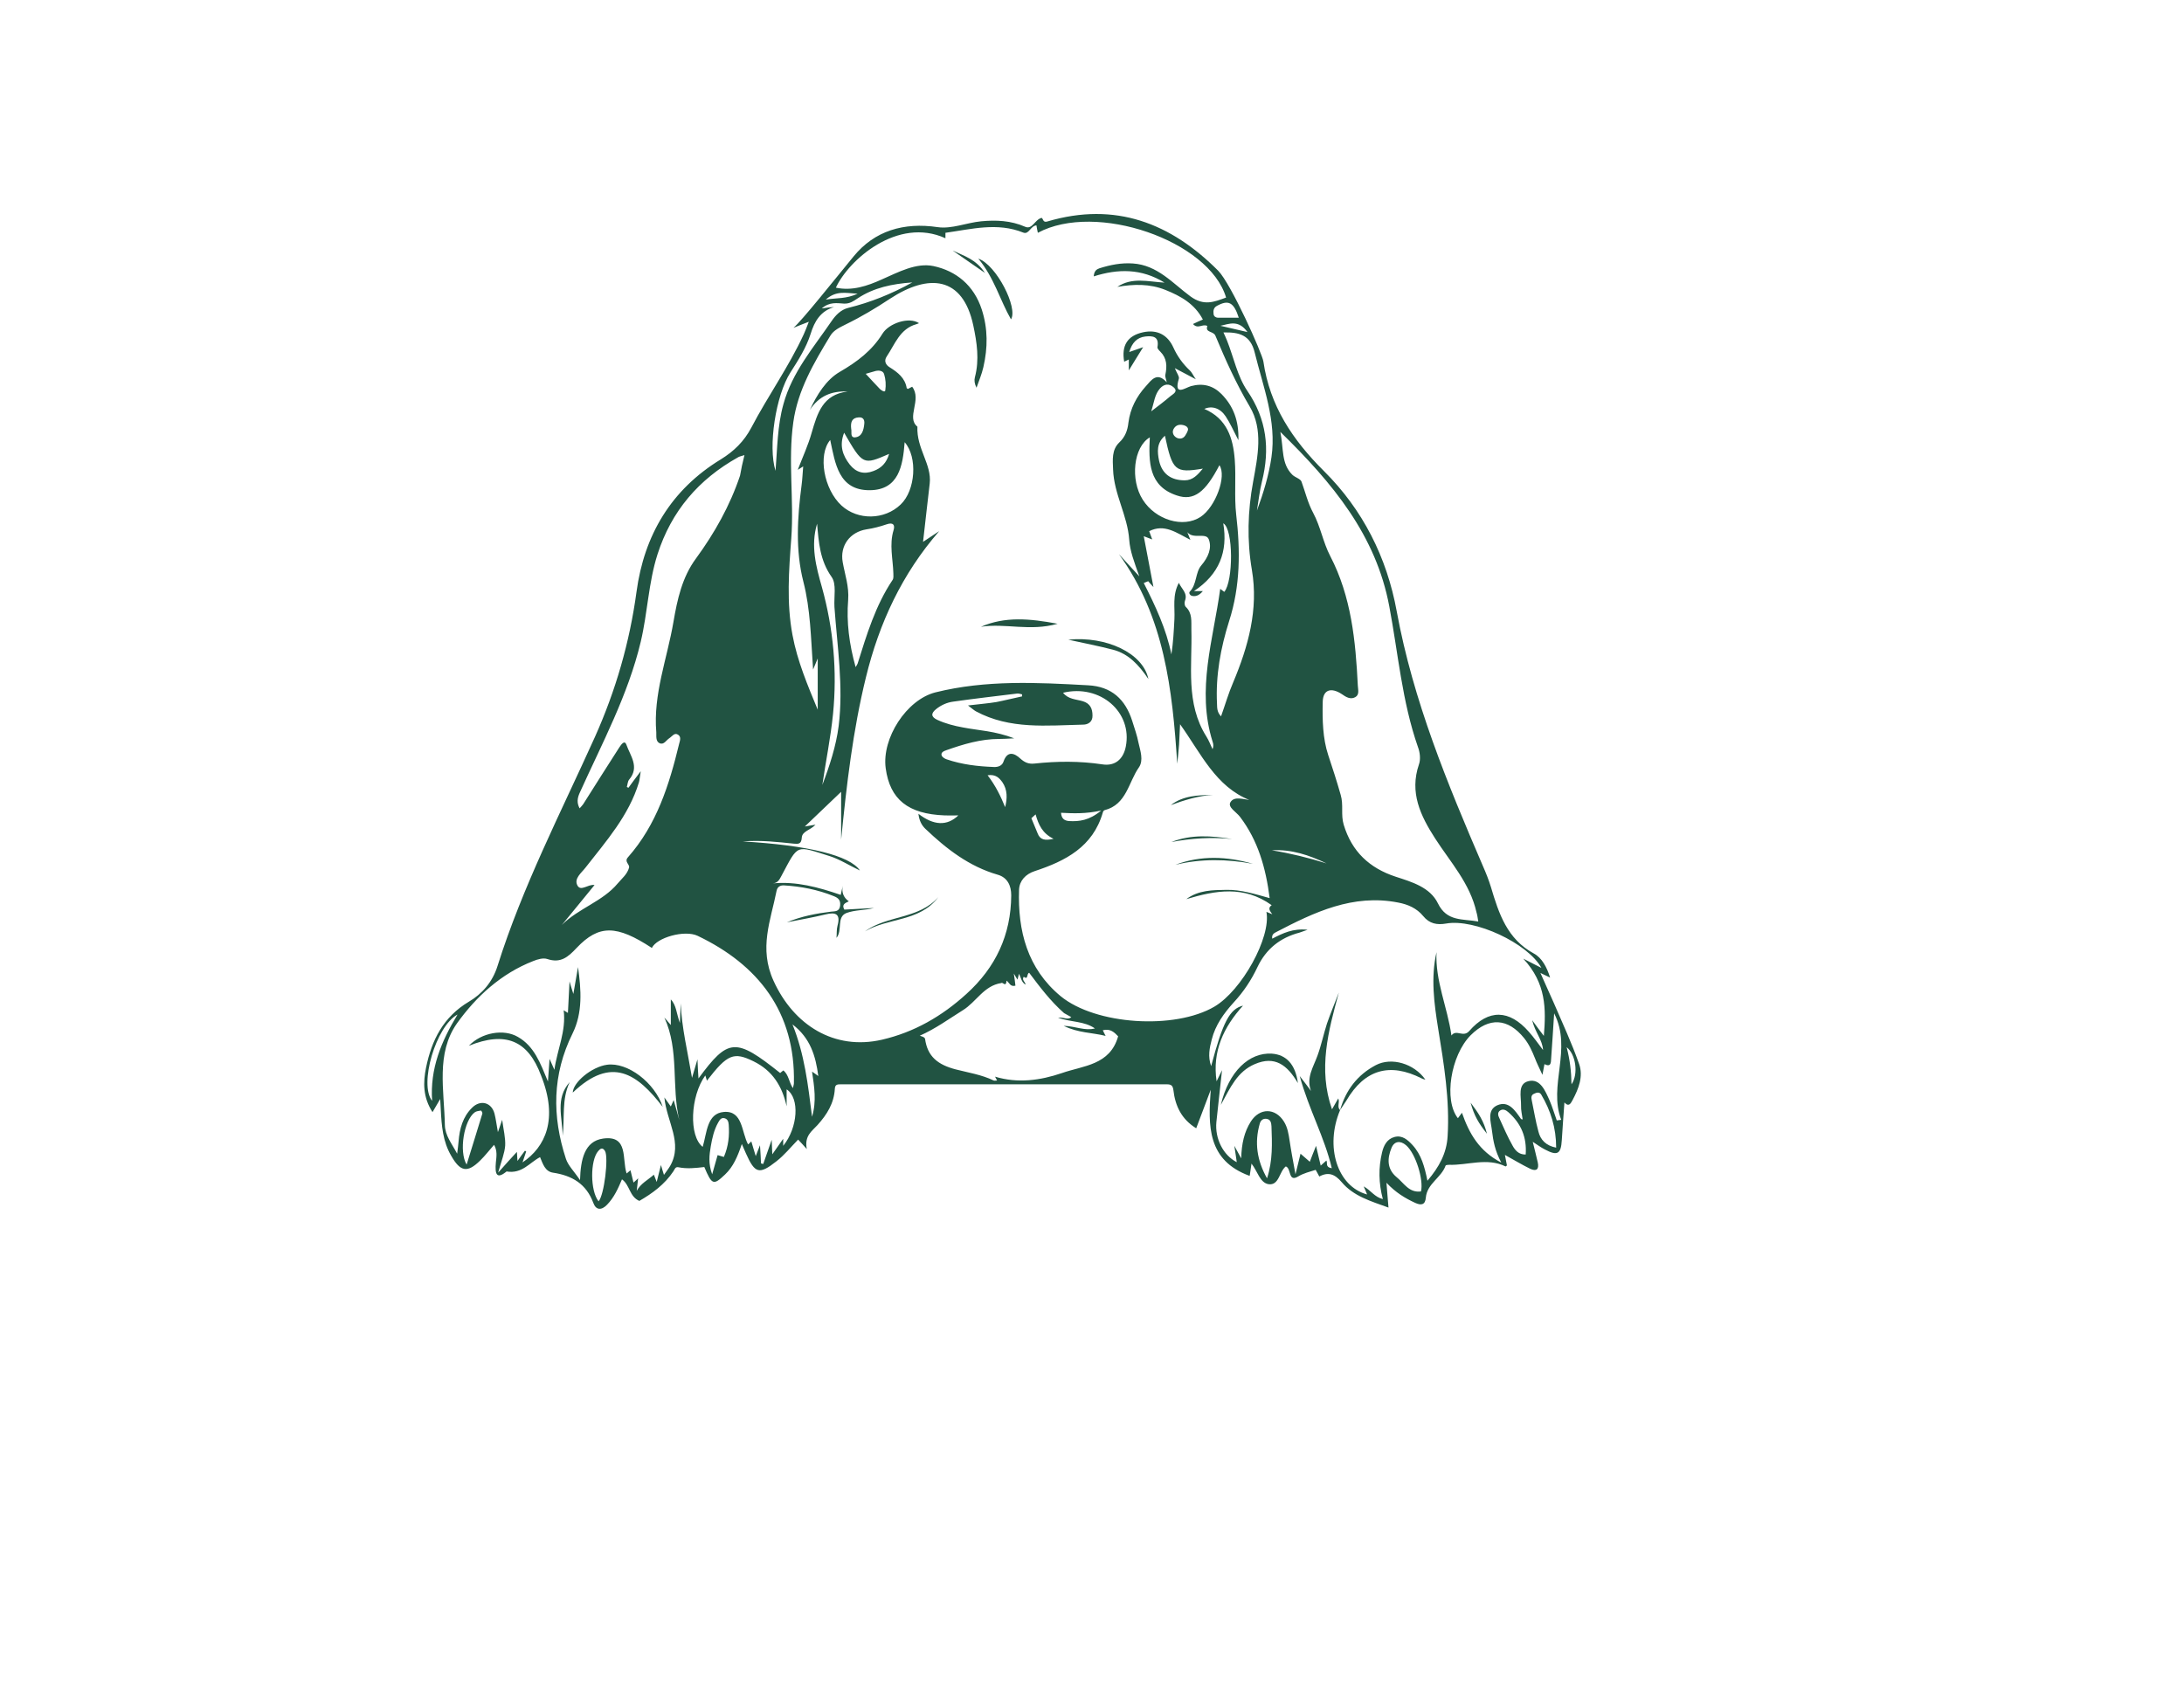 <?xml version="1.0" encoding="utf-8"?>
<!-- Generator: Adobe Illustrator 24.2.3, SVG Export Plug-In . SVG Version: 6.00 Build 0)  -->
<svg version="1.1" id="Layer_1" xmlns="http://www.w3.org/2000/svg" xmlns:xlink="http://www.w3.org/1999/xlink" x="0px" y="0px"
	 viewBox="0 0 595.3 841.9" style="enable-background:new 0 0 595.3 841.9; fill: #215342;" xml:space="preserve"
	 height="350" width="450" transform="translate(-45, -75)">
<g>
	<path d="M561.1,641c1,4.1,1.8,7.2,2.5,10.3c0.7,3.3-0.7,4.5-3.7,3.1c-4.1-2-8.1-4.4-12.6-6.9c0.4,2,0.7,3.7,1,5.2
		c-0.4,0.3-0.6,0.6-0.7,0.5c-9.2-4.5-18.7-0.5-28-0.8c-0.6,0-1.6,0.1-1.7,0.4c-2.1,6-9.2,8.9-9.8,15.9c-0.3,3.6-2.3,3.9-5.2,2.6
		c-5-2.3-9.7-5.1-14.3-10c0.4,4.6,0.6,8.1,1,12.3c-8.9-3.2-17.4-5.7-23.2-12.6c-3.4-4-6.6-5.2-11.1-2.8c-0.7-1.3-1.2-2.3-1.8-3.3
		c-3,1-5.9,1.6-8.7,3.3c-5,3-3.3-4.1-6.1-5c-3.3,2.6-3.3,9.6-8.6,8.8c-4.2-0.7-5.4-6.4-8.4-10.2c-0.4,2.6-0.6,4.5-0.9,6.1
		c-21.1-7.7-20.6-24.9-19.3-42.7c-2.3,6.2-4.7,12.4-7.2,19.1c-7.3-4.5-10.4-11.1-11.3-18.9c-0.3-2.3-1.1-2.9-3.3-2.9
		c-53.8,0-107.6,0-161.5,0c-1.6,0-2.9,0-3,2.2c-0.4,7.2-3.9,12.8-8.6,18c-2.7,3-6.6,5.3-5.3,11.9c-2.1-2.3-3-3.4-4.3-4.7
		c-3.6,3.7-6.8,7.7-10.8,10.8c-8.5,6.7-10.6,6-15-3.8c-0.6-1.3-1.1-2.6-2.1-4.8c-2.1,6.2-4.2,11.2-8.3,15.1
		c-5.8,5.5-6.5,5.2-10.3-3.7c-4.2,0.5-8.6,1-12.9,0.1c-1.5-0.3-1.8,1.1-2.4,2c-4.4,6.6-10.5,11-16.9,14.7c-5-2.2-4.6-7.8-8.6-10.7
		c-1.9,4.5-3.9,9-7.4,12.6c-2.8,2.9-5.5,2.7-6.8-0.9c-3.5-9.5-10.6-13.6-20-15c-3.9-0.6-5-4.3-6.4-7.7c-5.2,2.7-8.9,8.4-16.6,7.1
		c-5.1,4.2-5.8,1.1-5.3-4.5c0.3-2.8,0.8-5.8-0.9-8.7c-2.4,2.7-4.5,5.5-6.9,7.8c-6.3,6.2-9.8,5.6-14.3-2.3c-4.2-7.1-4.8-15-5.2-22.9
		c-0.1-1.3-0.1-2.6-0.3-5.3c-1.6,2.7-2.5,4.2-3.8,6.5c-4.8-7.4-4.7-14.8-3.2-22.1c2.8-13.6,8.5-25.1,21.3-32.7
		c6.4-3.8,11.6-9.6,14.1-17.6c12.4-39.4,31.4-76.1,48.3-113.6c10.3-23,17.2-46.9,20.6-71.9c3.8-28.2,17.2-50.7,41.8-65.7
		c6.5-4,11.5-8.9,15.1-15.7c8.2-15.7,18.6-30.2,26-46.3c0.8-1.7,1.4-3.4,2.5-6.2c-3,1.2-5,1.9-7.6,3c3.9-3.2,20.7-24.3,29.8-35.4
		c10.4-12.7,24.8-17,41.7-14.5c6.9,1,14.3-2.2,21.5-2.9c7.4-0.7,14.7-0.4,21.8,2.7c3.6,1.6,4.8-3.6,8.2-4.4c0.8,0.4,0.6,2.5,2.8,1.8
		c33.8-10,61.3,0.9,84.7,24.4c6.4,6.5,21.9,41.2,22.4,45c3.2,22,14.4,38.8,30.1,54.4c19.1,19,31.1,42.6,36,69.5
		c8.1,44.2,25.1,85.3,42.7,126.2c1.5,3.4,2.9,6.9,4,10.5c3.9,13.1,8,25.7,21.3,32.9c3.9,2.1,6.4,6.7,8,11.9
		c-1.7-0.8-2.9-1.4-4.8-2.3c2.4,5.5,4.6,10.2,6.7,15c4.3,10,8.9,19.9,12.5,30.2c2.1,6-0.2,12.1-3.2,17.7c-0.9,1.6-1.8,3.8-4.1,1.3
		c-0.5,6.5-0.9,12.6-1.3,18.7c-0.4,6.9-2.2,7.9-8.4,4.6C565,643.7,563.4,642.5,561.1,641z M465.6,625.3L465.6,625.3
		c-7.6,18.1-1.4,37.8,13.4,41.8c-0.5-1.3-1-2.4-1.7-4c3.6,2,5.4,5.3,9.5,6.3c-2.1-7.9-2.2-15.6-0.4-23.1c0.8-3.4,2.4-6.7,6.2-7.7
		c3.8-1,6.5,1.4,8.9,4c4.4,4.8,6,10.8,7.4,17.7c5.8-6.8,9.5-13.6,10-22c1.1-18.1-1.8-35.7-4.7-53.5c-2-12.5-3.7-25.1-0.8-37.8
		c-0.7,14.2,5.4,27.2,7.4,41.3c2.4-3.3,5.8,1.2,8.8-2.2c9.6-11,19.9-10.7,29.6,0.4c2.4,2.7,4.5,5.7,7,9c-0.3-5.1-3.9-8.6-5.4-14.8
		c2.6,3.6,4.1,5.6,5.8,7.8c1.1-13.4,1.2-26-10.2-38.3c4.4,2.3,6.5,3.3,9,4.6c-6.8-12.3-33.1-24.5-47.2-22c-4.6,0.8-8.3,0.1-11.4-3.7
		c-3.2-3.9-7.6-5.8-12.4-6.7c-22.4-4.4-41.6,4.8-60.6,14.7c-1,0.5-2.2,1.3-1.8,3.2c5.2-2.7,10.3-5.2,17.5-4.4
		c-2.1,0.7-3.1,1.1-4,1.4c-9.5,2.5-16.5,8-20.8,17c-3,6.4-6.9,12.3-11.8,17.6c-4.9,5.4-9.1,11.2-10.9,18.4c-1.1,4.2-2,8.4-0.3,13.2
		c5.8-21.9,9.2-28.4,15.8-30c-9.6,10.6-15.3,22.6-13.1,37.5c0.5-1.1,1.1-2.2,2.7-5.5c-1.1,10.2-2,17.9-2.8,25.7
		c-0.8,8.2,3.4,16.5,10.1,19.9c-0.3-2.4-0.7-4.6-1.2-8.1c1.4,2.6,2.1,3.9,3.4,6.2c0.2-7.3,1.5-13.1,4.8-18.3
		c4.4-6.8,12.1-6.8,16.4,0.1c1.8,2.9,2.3,6.2,2.8,9.5c0.7,4.8,1.6,9.5,2.9,16.6c1.2-4.9,1.8-7.4,2.5-10.2c1.7,1.5,3.1,2.7,4.6,4
		c0.8-2.2,1.7-4.4,3.1-7.9c0.9,4.1,1.6,6.7,2.3,9.8c1.2-1.1,2-1.8,2.8-2.5c0.8,1.2-0.8,3.2,2.7,3.8c-3.6-15.4-11.3-28.9-15.9-45.7
		c2.8,3.6,4.2,5.5,5.6,7.4c-2.5-6.6,1.2-11.9,3.2-17.5c1.9-5.2,3-10.6,4.7-15.9c1.8-5.2,3.9-10.2,5.9-15.4
		c-5.2,19-10.4,37.9-3.4,57.9c1.1-1.9,2-3.5,3.1-5.4C465.6,621.5,463.9,623.6,465.6,625.3z M276.4,479.2c-2.8,0-4.8,0.1-6.8,0
		c-18.1-0.7-27.1-7.9-29.2-23.4c-2-14.8,10.3-34,24.7-37.6c24.9-6.2,50.3-4.9,75.6-3.5c11.7,0.6,18.5,7,21.9,17.7
		c1.1,3.6,2.4,7.1,3.1,10.8c0.9,4,2.6,8.7,0.2,12.2c-5.2,7.4-6.1,18.4-17,21.2c-0.4,0.1-0.8,0.7-0.9,1.2c-4.9,17-18.5,24-33.7,29
		c-4.6,1.5-7.6,4.8-7.8,9.2c-0.7,20.4,4.1,39.1,20.6,52.8c17.4,14.3,56.6,16.7,76.2,5.2c13.6-8,28.2-34.4,25.8-47
		c0.8,0.3,1.5,0.6,2.9,1.2c-1.3-1.8-2.3-3.1-0.3-4.5c-13.8-9.9-27.9-7.3-42.3-3c6-4.5,13.1-4.5,20-4.6c7.1-0.1,13.8,2,21.3,4.1
		c-1.9-15-5.8-28.6-14.7-40.3c-1.8-2.4-6.3-4.8-4.7-7.3c1.9-3.1,6.5-1.3,9.9-1c0.1,0,0.3-0.1-0.2,0.1c-17.1-6.7-24.3-23.2-34.7-37.7
		c-0.2,3.8-0.3,6.9-0.5,10.1c-0.2,3.2-0.6,6.3-0.9,9.5c-2.4-36.7-6.3-72.8-28.9-103.9c2.8,3.1,5.6,6.1,10.1,11
		c-2.6-7.3-4.6-12.5-5-18.1c-0.8-12-7.6-22.7-8-34.9c-0.2-4.8-0.7-9.7,3-13.3c3-2.8,4.2-6.1,4.6-9.9c0.9-7,4-12.9,8.6-18
		c2.7-3,5.5-7.4,10.4-2c-0.3-1.6-0.9-2.7-0.7-3.7c0.9-4.3,0.8-8.2-2.5-11.5c-0.6-0.6-1.6-1.6-1.4-2.3c0.9-5.2-2.3-5.6-6-5.2
		c-4.2,0.5-6.6,3.1-8,7.7c2.4-0.8,4-1.4,6.9-2.4c-2.6,4.2-4.5,7.2-7.1,11.5c0-2.8,0-4,0-5.4c-0.9,0.4-1.7,0.8-2.3,1.1
		c-1.4-7.9,1.5-12.9,9.4-14.6c7.1-1.5,12.2,1.4,15,7.6c2,4.4,4.7,8.1,8.1,11.3c1,0.9,1.5,2.2,3,4.4c-3.9-2.1-6.7-3.5-10.4-5.5
		c1,2.5,2.3,4.1,2,5.2c-2.7,9,3.2,4.5,6,3.7c5.9-1.6,10.9-0.3,15.1,3.9c5.8,5.9,8.7,13.1,8.4,22.9c-2.5-4.8-4.1-8.5-6.3-11.8
		c-2.7-4.1-6.8-5.4-10.6-3.7c11.3,4.8,14.3,14.6,15.1,25.2c0.7,9-0.3,18.2,0.7,27.1c2.1,17.9,2.1,35.5-3.5,52.9
		c-4.2,13.3-6.7,26.9-6,40.9c0.1,2-0.1,4.1,2,6.3c2.1-5.9,3.7-11.5,6-16.8c7.5-17.9,12.6-36.2,9.3-55.7c-2.5-14.7-2.1-29.2,0.6-43.8
		c2.3-12.6,5.1-25.9-1.7-37.3c-6.7-11.3-12-23.1-17-35.1c-1-2.4-5.2-1.4-4-4.8c-2.3-1.3-4.7,1.8-7.1-1c1.9-0.9,3.6-1.7,4.9-2.2
		c-4.1-7.8-10.9-11.6-18.6-14.7c-7.8-3.1-15.7-2.9-23.8-1.5c7.3-4.9,15.1-2.6,23.4-2.1c-11.5-7.1-23.1-6.9-35.1-3.1
		c0.2-2.7,1.4-3.5,2.8-4c5.4-1.7,10.8-2.8,16.6-2.4c12.2,0.8,19.8,9.9,28.5,16.3c6.7,4.9,11.7,2.8,17.7,0.6
		c-8.4-28.3-64.5-47.6-93.3-32.1c-0.3-1.3-0.5-2.5-0.7-3.7c-3,0.3-3.7,4.7-6.5,3.6c-12.9-5.2-25.7-1.7-38.6,0.1c0,1,0,1.8,0,2.7
		c-23.7-10.8-48,10.8-54.3,24.5c8.1,1.7,15.5-0.8,22.8-4.1c8.2-3.6,17-8.4,25.6-6.6c11.2,2.4,20,9.5,23.9,21.5
		c3.1,9.6,3,19,0.8,28.6c-0.8,3.5-2.2,6.8-3.4,10.2c-1-2-1.2-3.7-0.8-5.2c2.3-8.7,1-17.2-0.8-25.7c-5.2-24.4-22.1-25.8-41.3-13.2
		c-7.1,4.7-14.3,9-21.9,12.7c-2.9,1.5-6,2.8-7.7,5.7c-8.1,13.4-16.1,26.9-18.3,42.8c-2.7,19.1,0.4,38.3-1,57.5
		c-1.2,16-2.4,32.1,0.6,48c2.4,12.9,7.5,24.9,12.5,37c0-8.4,0-16.7,0-25.4c-0.5,1.3-1,2.4-2.3,5.5c-1.1-16-1.3-29.8-4.8-43.5
		c-4-15.6-3-31.9-0.9-47.9c0.4-2.9,0.5-5.9,0.8-9.3c-1.1,0.7-1.6,1-2.7,1.7c2.5-6.5,5.2-12.3,6.9-18.4c2.8-9.6,5.5-19,17.8-20.4
		c-7.9-0.4-14.2,2.2-18.7,9.1c3.5-7.5,8.1-15,14.9-18.9c8.6-5,15.9-10.5,21.1-18.9c3.2-5.2,13.2-8.5,18.1-5.2
		c-0.5,0.2-0.9,0.4-1.3,0.5c-8.2,2.3-10.6,9.9-14.7,16c-1.5,2.2-0.5,4.2,1.5,5.4c4,2.5,7.6,5.3,8.4,10.3c0,0.1,0.3,0.2,0.6,0.4
		c0.6-0.3,1.3-0.7,2.1-1.1c5,6.5-3.1,15.2,2.6,19.8c-0.5,10.9,7.2,18.7,6.1,28.2c-1.1,9.2-2.1,18.5-3.3,28.9c3.5-2.3,5.7-3.8,8-5.3
		c-18.4,21.2-29.7,45.4-36.3,72.4c-6.5,26.5-9.6,53.4-12.3,80.5c0-8.1,0-16.3,0-23.7c-6.1,5.8-12.1,11.6-18,17.2
		c1.2-0.2,2.9-0.5,5.3-0.9c-2.6,2.8-6.6,3.2-6.8,6.4c-0.2,3.3-1.7,3.2-4,3c-7.9-0.8-15.9-1.8-25.3-1.1c32.5,1.9,53.2,7,58.1,14.4
		c-5.3-2.5-9.9-5.5-14.9-7.1c-17.1-5.3-15.4-6.3-24,9.8c-1,1.9-1.8,3.5-4.3,3.7c11.7-1.1,22.6,1.9,33.7,5.7c0.4-1.8,0.7-3.2,1-4.5
		c-0.6,3,0.2,5.7,3,7.7c-2,0.9-3.6,1.7-2.2,4.1c4.8-0.3,9.8-0.5,14.7-0.8c-4.6,1.2-9.5,0.9-13.7,2.5c-5,2-1.8,8.6-4.9,12.3
		c0.2-2.1,0-4.2,0.5-6c1.6-5.8-0.8-6.9-6-5.6c-6.2,1.5-12.6,2.6-19.1,3.9c7.2-3,14.6-4.4,22-5.3c1.8-0.2,4,0.1,4.4-2.9
		c0.3-2.8-0.9-3.9-3.2-4.8c-7.9-3.2-16.2-4.8-24.6-5.3c-1.9-0.1-3.3,0.7-3.7,2.7c-2.9,14.7-8.9,28.4-1.5,44.6
		c10,22,30.1,34.6,53.7,29.2c16-3.7,29.7-11.6,41.9-22.7c14.5-13.1,22.1-29.3,22.2-48.9c0-4.7-1.8-8.8-6.7-10.2
		c-14.2-4.1-25.4-12.8-35.8-22.7c-1.9-1.8-3.1-4.1-3.5-7.5C264.1,484.2,270.8,484.6,276.4,479.2z M33.8,593.4
		c6.3-6.6,17.3-8.5,24.3-4.4c8.1,4.6,11.1,12.9,14.9,22.1c0.3-4.1,0.5-6.7,0.8-11.2c1.2,2.8,1.7,3.8,2.4,5.4
		c1.4-10.1,5.9-19.1,4.6-29.5c0.8,0.5,1.3,0.8,2.1,1.3c0.3-5.2,0.5-10.1,0.8-15.6c0.6,2,1,3.5,1.9,6.2c0.9-5.4,1.6-9.3,2.3-13.3
		c1.6,11.2,2.4,22.6-2.7,32.9c-10.1,20.4-10.2,41-3.3,62.1c1.1,3.4,4,6.1,7,10.6c0.3-10.2,2.2-19.3,11.4-20.6
		c12.8-1.8,9.3,10.3,11.7,17.3c0.5-0.4,1-0.8,1.9-1.6c0.5,2.2,1,4.1,1.5,6.1c0.8-0.7,1.4-1.2,2.3-2.1c-0.3,2.4-0.5,4.3-0.7,6.2
		c2-3.7,5.6-5.4,8.5-8c0.4,1.1,0.7,1.9,1.4,3.6c0.8-3.1,1.3-5.3,2.1-8.4c0.6,2,0.9,3.1,1.5,4.9c1.3-1.9,2.3-3.1,3.1-4.5
		c6.4-11.4-1.7-21.7-2.9-33.9c1.6,2.2,2.3,3.3,3.2,4.5c0.4-0.9,0.7-1.6,1.4-3.2c1.1,3.9,2,6.9,2.8,9.9c-4-16.6,0.1-34.5-7.4-50.8
		c0.9,1.1,1.9,2.2,3.2,3.7c0-4.5,0-8.5,0-12.7c2.8,3,2.7,6.8,4.5,11.7c0.2-4.4,0.3-7,0.4-9.7c0.5,12.1,3.4,23.7,5.6,36.9
		c1-3.3,1.5-5.2,2.7-9.2c0.2,4.4,0.3,6.7,0.5,9.5c14.8-20.1,18.4-20.3,40.5-2.7c0.5-0.5,1.1-0.9,1.6-1.3c2.7,2.3,2.7,5.8,4.7,8.8
		c0.2-1.1,0.5-1.8,0.5-2.4c0.8-35.4-17.8-58.8-47.7-73.1c-6.5-3.1-20.3,0.9-22.7,6c-17.4-11.4-26.2-11.7-37.3,0
		c-4.2,4.5-7.9,7.7-14.5,5.5c-2-0.7-4.8,0.1-7,1c-15.9,6.2-28.3,17.6-37.8,30.9c-10.5,14.9-6.3,33.2-6,50.3
		c0.1,5.3,3.4,9.2,6.1,14.3c0.3-2.7,0.6-4.4,0.7-6.1c0.5-6.3,2.1-12.2,6.7-16.7c4.1-4.1,9.6-2.7,11.1,2.9c0.7,2.7,1,5.5,1.7,9.2
		c0.8-2.3,1.2-3.6,2.1-6.1c0.7,5.1,1.7,9,1.5,12.8c-0.3,3.8-1.8,7.4-3.5,13.4c4.1-4.6,6.6-7.4,9.3-10.3c0.1,1.5,0.2,2.6,0.3,4.5
		c1.5-2.2,2.6-3.6,3.7-5.1c0.2,0.1,0.4,0.3,0.6,0.4c-0.6,1.7-1.2,3.5-1.8,5.4c11.3-7.6,17.8-21.4,9.2-43
		C63.1,590.6,51.9,586.1,33.8,593.4z M436,289.1c1.7,8.5,0.4,15.7,5.9,21.2c1.4,1.4,4.1,2,4.6,3.5c1.9,5.2,3.1,10.5,5.8,15.5
		c3.6,6.7,4.9,14.6,8.4,21.3c10.5,20.2,12.6,42.1,13.7,64.3c0.1,2,0.9,4.5-1.3,5.7c-2.4,1.3-4.6-0.1-6.6-1.5
		c-5.3-3.5-9.4-2.3-9.5,3.9c-0.2,8.8,0,18,2.7,26.2c2.2,6.6,4.3,13.1,6.2,19.8c1.5,5,0,9.9,1.5,14.8c4,13.3,12.7,21.5,25.8,25.8
		c8,2.6,17,5.2,20.9,13.2c4.4,9.1,12.2,7.6,20,9c-0.3-1.9-0.5-3.3-0.9-4.6c-3.2-14.3-12.9-24.8-20.5-36.6
		c-7.2-11.2-12.8-22.7-8-36.7c0.9-2.5,0.5-6-0.5-8.6c-7.9-22.6-9.8-46.4-14.2-69.7C483.4,340.3,462,314.5,436,289.1z M170.4,300.6
		c-1.9,0.6-2.6,0.7-3.2,1.1c-19.5,10.9-33,26.6-39.9,48.1c-4.5,14.1-4.9,29-8.3,43.3c-6.3,26.5-19.2,50.4-30.3,75
		c-1.1,2.5-1.5,4.8,0,7.6c0.8-0.9,1.4-1.5,1.8-2.1c5.9-9.3,11.8-18.7,17.8-28c0.9-1.3,2.6-4.1,3.6-1.4c1.9,5.4,6.6,11,1.4,17.2
		c-0.8,0.9-0.8,2.4-1.2,3.7c0.3,0.1,0.5,0.3,0.8,0.4c1.6-2.2,3.2-4.4,6.1-8.2c-0.5,3.2-0.6,4.4-0.9,5.5c-5,16.5-16.2,29.1-26.5,42.3
		c-2,2.6-5.8,5.4-4,8.8c1.7,3.2,5.2-0.7,8.5-0.2c-5.5,6.8-10.9,13.3-16.2,19.8c8.3-8.3,20.2-11.6,27.7-20.6c2.1-2.5,4.7-4.5,5.6-7.8
		c0.4-1.8-2.6-2.9-0.5-5.2c14.2-16.1,20.4-35.8,25.3-56.1c0.4-1.6,1.2-3.5-0.5-4.6c-1.8-1.2-2.9,0.8-4.3,1.7c-1.6,1-2.7,3.5-4.9,2.5
		c-2-1-1.5-3.5-1.6-5.4c-1.6-18.9,5.4-36.5,8.5-54.7c1.9-11.1,4.3-22.2,11.2-31.5c9.2-12.6,16.8-26.1,21.8-41
		C168.8,307.5,169.4,304.5,170.4,300.6z M328.8,577.2c-6.8-6-12.1-13.1-17.3-20c-1.4,0.6-0.3,3.7-2.7,2c-1.1,1.7,0.9,2.5,0.9,3.9
		c-2-1.2-2.2-3.3-3.2-5.4c-0.3,1-0.5,1.7-0.8,2.9c-0.7-1.1-1-1.7-1.8-3c0.4,2.5,0.6,4.3,0.8,6c-2.6,0.7-3-1.5-4.4-2.5
		c-0.3,3.6-1.9,0.5-2.6,1.2c-8.7,1.3-12.4,9.4-19.1,13.5c-6.9,4.3-13.4,9.1-21.3,12.6c1.1,0.4,1.6,0.5,2,0.8
		c0.2,0.1,0.5,0.4,0.6,0.7c1.2,8.9,6.4,12.9,15.2,15.2c6.2,1.6,12.8,2.6,18.8,5.5c0.4,0.2,0.9,0,1.7,0c-0.5-1-0.9-1.7-1-1.9
		c11.2,3.4,22.4,1.9,33.2-1.8c10.6-3.7,23.8-3.9,27.8-18.2c-1.8-1.9-3.9-4-7.6-3c0.5,1,0.8,1.7,1.4,2.8c-6.7-1.7-13.5-1.4-20.8-5
		c6,0.2,10.4,2.6,15.5,1.3c-5.3-3.7-11.6-3-18.3-5.3c3.1-0.4,4.7,1.3,6.6-0.3C330.9,578.4,329.9,577.8,328.8,577.2z M308,420.2
		c0-0.3,0-0.7,0-1c-0.8-0.2-1.7-0.5-2.5-0.4c-10.5,1.3-21.1,2.5-31.6,4c-3.1,0.4-6,1.7-8.5,3.7c-2.6,2.1-2.6,3.8,0.5,5.3
		c4.1,1.9,8.4,3,12.8,3.8c7.7,1.5,15.8,1.7,25.4,5.4c-4,0.2-5.7,0.3-7.4,0.3c-9.2,0-17.8,2.6-26.3,5.6c-1.1,0.4-2.7,1-2.3,2.5
		c0.2,0.8,1.5,1.7,2.5,2c7.6,2.6,15.4,3.5,23.4,3.8c1.9,0.1,4.1-0.5,4.8-2.7c1.9-5.5,5.4-4.2,8.3-1.5c2.2,2,4.2,2.8,7,2.5
		c11.2-1.2,22.4-1.3,33.7,0.4c6.4,1,10.4-2.7,11.6-8.8c3.4-17.1-12.7-31.1-31.1-26.7c2.6,3.3,6.5,3.2,9.8,4.2
		c3.6,1.1,4.8,3.6,4.8,7.1c0.1,3.2-2.3,4.5-4.6,4.5c-18,0.4-36.3,2.5-53.2-6.6c-0.9-0.5-1.8-1.3-3.9-2.9c5.7-0.7,9.9-1,14.1-1.7
		C299.4,422.2,303.7,421.1,308,420.2z M565.9,607.8c-1.6-3.5-2.8-5.8-3.7-8.2c-1.4-3.5-2.9-6.9-5.3-9.9
		c-8.1-10.1-17.5-10.6-26.6-1.5c-9.9,10-13.4,32.2-6.3,41.1c0.5-0.7,1-1.4,2-2.7c3.6,10.3,8.5,19,19.5,24.7
		c-3.1-5.8-4-10.7-4.6-15.7c-0.5-4.5-2.7-10.3,2.6-12.7c5.7-2.5,8.9,2.7,11.8,6.8c0.1,0.1,0.4,0.1,0.8,0.2c-0.3-2.3-0.9-4.6-0.8-6.8
		c0.1-4.5-1.9-10.9,3.8-12.2c5.8-1.3,8.2,4.9,10.3,9.5c1.4,3.2,2.4,6.7,3.6,10c0.7-0.1,1.4-0.2,2.2-0.3c-6.5-17.1,5.6-34.8-3.5-52.8
		c-0.5,8.2-1,15.4-1.5,22.6c-0.1,1.9-0.1,4.2-3.3,2.6C566.6,604.2,566.4,605.3,565.9,607.8z M391.4,342.6
		c-6.9-3.5-12.8-8.1-20.4-4.3c0.6,1.6,0.9,2.6,1.5,4.1c-1.5-0.6-2.5-0.9-4.2-1.6c1.7,8.7,3.2,16.8,4.8,25.2c-1.1-1.1-1.8-2-2.6-2.9
		c-0.7,0.3-1.4,0.6-2.2,0.9c5.8,11.4,11.2,22.9,13.7,35.4c0.9-5.9,1.2-11.7,1.5-17.5c0.3-5.8-1.1-11.8,2.2-18c1.4,3.2,4.5,5.1,3,9
		c-0.3,0.8-0.2,2.3,0.4,2.9c3.4,3.2,2.7,7.2,2.8,11.3c0.5,18-3,36.5,7.5,53.1c1.2,1.9,2,4.1,3,6.2c0.6-1.5,0.4-2.7,0-3.8
		c-8.1-25.7,0.4-50.7,3.8-75.7c0.4,0.3,1.2,0.9,2,1.5c4.5-5.2,4.6-31.2-0.5-34c2.4,14.1-2,25.3-14.5,33.6c2,0,2.9,0,4.4,0
		c-1.7,2-3.3,2.8-5.3,2.4c-1.1-0.2-1.8-1.5-1.2-2.1c3.6-3.7,2.7-9.5,5.7-13c3.5-4.1,5.4-8.7,3.7-13c-1.4-3.5-7.7,0.2-10.6-3.5
		C390.3,339.9,390.7,340.8,391.4,342.6z M178.6,651.7c0.4,0.1,0.7,0.2,1.1,0.3c1.2-3.5,2.4-6.9,4.2-12c0.1,3.3,0.2,4.9,0.3,7.2
		c1.9-2.7,3.4-4.8,5.4-7.7c0,1.9,0,2.6,0,3.5c7.3-9,8.3-23.7,1.7-28c0,2.9,0,5.7,0,8.4c-2.2-10-7-17.7-16.4-22.3
		c-9.8-4.8-12.9-3.6-23.1,9.6c-0.3-0.9-0.5-1.7-0.8-2.6c-7.5,10.4-8.2,30.1-1.3,35.4c2.1-6.8,2-16.6,10.5-17.3
		c9.4-0.8,8.7,10,12,16.1c0.5-0.4,0.9-0.8,1.6-1.5c0.8,2.6,1.4,4.8,2.2,7.3c0.6-1.5,1-2.7,2.1-5.4
		C178.4,646.9,178.5,649.3,178.6,651.7z M225.5,405.7c0.6-1.1,0.9-1.4,1-1.8c4.5-14.3,8.8-28.7,17.3-41.4c0.6-0.8,0.4-2.2,0.4-3.3
		c-0.2-7.1-2.1-14.2,0.1-21.4c0.8-2.6-0.2-4-3.4-2.9c-3.2,1.1-6.6,2-10,2.5c-8.2,1.3-13.3,8.1-11.8,16.3c1.1,6.2,3.2,12,2.7,18.7
		C220.9,383.3,222.3,394.3,225.5,405.7z M249.8,294.2c-0.9,11.7-2.9,23.7-17.3,23.8c-15.5,0.1-17.1-13.3-19.6-24.9
		c-6.2,7.4-3.2,24.4,5.6,32.5c8.1,7.4,21.3,7.2,29.3-0.5C255.2,318.1,256.3,301.6,249.8,294.2z M371.3,291.8
		c-8.1,4.8-9.8,21-3.5,30.9c6.4,10.1,20.1,14.2,28.7,8.5c7.4-4.9,13-20.2,9.3-25.6c-6.9,13.3-12.6,17.9-21.1,15
		C370.7,316,370.7,304,371.3,291.8z M407.8,239.8c0.6,1.4,1.3,2.7,1.8,4.1c3.3,8.3,5.1,17.6,10,24.8c9.7,14.2,11.3,28.9,7.3,44.9
		c-1.2,4.8-1.7,9.7-2.5,14.5c3.2-8.7,5.9-17.5,7.2-26.5c2.6-18-4.1-34.7-8.3-51.8C421.2,241,415.5,239.6,407.8,239.8z M214.8,227.2
		c-6.7,2-9.7,7.1-11.6,13.3c-2.2,6.9-6.1,13-10,19.1c-7.3,11.4-11.2,36.8-7.4,48.8c0.9-11.1,0.9-22.3,3.9-33
		c4.3-15.9,15-28.2,24-41.4c1.8-2.6,4.4-5.5,8.2-6.4c10.9-2.7,21.2-6.8,31.7-12.6c-10,0.7-19.1,2.6-27.1,7.9
		c-2.1,1.4-3.9,2.7-6.7,2.6c-3.5-0.2-7.2-1-11.1,2.4C211.2,227.5,213,227.3,214.8,227.2z M209,464.1c3.6-9.5,6.8-19.2,8.1-29.3
		c2.4-19.7-0.7-39.3-2.1-58.9c-0.3-5.1,1.1-11.4-1.4-14.9c-5.8-8.2-6.4-17.1-7.2-26.4c-3.3,10.9-0.5,21.3,2.4,31.5
		c5.7,20.6,7.6,41.5,5.5,62.8C213.1,440.8,210.7,452.4,209,464.1z M505.7,665.6c1.4-5.7-2.6-18.8-7.4-22.9c-2.8-2.4-5.8-2.1-7.2,1.3
		c-2.1,5.1-2.4,10.4,2.5,14.5C497.3,661.5,499.8,666.4,505.7,665.6z M572.7,643.9c0-9.8-2.7-18.4-7.4-26.3c-0.9-1.5-2.4-1-3.6-0.4
		c-1.4,0.6-1.4,1.9-1.1,3.2c1.1,5.2,1.9,10.4,3.3,15.5C564.9,640,567.6,642.9,572.7,643.9z M194.2,582.8c6,14.9,7.7,29.9,9.7,45.8
		c2.3-7.8,1.1-14.8,0-22.4c1.4,1,2.2,1.5,3.1,2.2C205.7,598.5,203.1,589.6,194.2,582.8z M429.4,659.1c2.9-8.9,2.5-17.4,2.2-25.8
		c-0.1-1.7-0.4-3.5-2.6-3.7c-1.7-0.2-2.8,0.9-3.2,2.4C423.1,641.4,424.4,650.2,429.4,659.1z M557.6,647.3c0.6-8.6-2.3-15.4-8.5-20.9
		c-1.2-1.1-2.7-1.9-4.2-0.9c-1.4,0.9-1,2.6-0.4,3.7c2.1,4.6,4.1,9.3,6.6,13.7C552.3,645.1,554.1,647.4,557.6,647.3z M219.8,289.5
		c-2.5,6.4-0.7,11.3,2.8,15.8c3.1,3.9,7,5,11.7,3.2c3.9-1.4,6.5-4,7.8-8.5C229.2,305.6,229.1,305.6,219.8,289.5z M160.2,648.5
		c2.3-5.4,2.8-10.6,2.4-16c-0.1-1.4-0.5-2.8-2.1-3.2c-1.7-0.4-2.4,0.9-3.1,2.1c-2.1,3.7-3,7.8-3.7,11.9c-0.7,4.2-1.3,8.4,0.7,13.8
		c1.1-4,1.9-6.7,2.7-9.5C158.5,648,159.2,648.2,160.2,648.5z M378.8,291c-4.2,3.6-3.8,8-2.9,12.4c1.5,6.6,6,9.7,12.7,9.7
		c4,0,6.3-2.6,9-5.8C383.8,309.6,382.5,308.4,378.8,291z M98.1,670.5c2.8-3.1,5-21.7,3.2-24.9c-1.2-2-2.3-1.3-3.4,0
		C93.9,650.2,93.9,665.3,98.1,670.5z M32.7,652.3c2.7-8.8,5.3-17,7.8-25.3c0.1-0.4-0.5-1.5-0.7-1.5c-1.1,0.2-2.3,0.3-3.1,0.9
		C31.4,630.3,28.8,645.8,32.7,652.3z M28.2,577.9c-10.7,5.7-19.2,34.6-12.6,42.8C14.5,604.7,20.1,591.3,28.2,577.9z M415.4,232.5
		c-2.5-7.7-5.1-9-10.8-5.9c-1.7,0.9-1.9,2.4-1.7,4c0.1,1.2,1,1.8,2.1,1.9C408.4,232.5,411.8,232.5,415.4,232.5z M372,278.9
		c3.8-2.9,6.7-5.1,9.5-7.5c1.3-1.1,4.1-2.3,1.5-4.5c-2.1-1.8-4.5-1.7-6.6,0.6C373.7,270.5,373.5,274.3,372,278.9z M230.5,260.3
		c2.4,2.6,4.7,5.1,7,7.5c0.8,0.8,2.6,1.9,2.7,0.7c0.4-2.6,0.2-5.6-0.6-8.1c-0.6-1.8-2.9-2-4.9-1.3
		C233.3,259.5,231.9,259.9,230.5,260.3z M290.9,459.3c4,5.2,6.5,10.4,8.7,15.8c1.1-4.4,1.2-8.6-1.4-12.4
		C296.7,460.7,295,458.7,290.9,459.3z M347.2,476.8c-7.9,1.7-13.9,1.4-19.9,1.1c0.2,3.1,1.9,3.9,3.9,4.1
		C336.3,482.3,341.3,481.7,347.2,476.8z M223.3,287.6c0.4,1.2-0.7,4.4,1.9,4.2c3.5-0.3,4.3-3.7,4.6-6.8c0.2-2-0.7-3.3-2.8-3.1
		C223.7,282.1,222.9,284.2,223.3,287.6z M383.3,287.3c-2.4,3.5,3.1,7.2,5.5,3.7c0.5-0.8,1-1.6,1.3-2.5c0.5-1.2-0.4-2.2-1.6-2.6
		c-1.8-0.6-3.7-0.5-4.9,1C383.5,287,383.4,287.1,383.3,287.3z M323.6,490.8c-5.6-2.7-7.5-7.1-8.9-12.1c-1,0.9-1.7,1.5-2.1,1.9
		c1.1,2.7,2.1,5.1,3.1,7.5C316.9,491.3,319.3,491.8,323.6,490.8z M580.3,612.5c3.5-5,2.2-14.8-2.4-18.4
		C579.5,600.3,580.2,606,580.3,612.5z M431.8,496.5c9.2,1.5,18.2,3.7,27.1,6.5C450.3,498.9,441.5,495.9,431.8,496.5z M406.3,236.5
		c3.9,0.9,7.8,1.8,13.4,3.1C415.2,233.3,410.6,235.6,406.3,236.5z M226.5,220.6c-6.3-0.4-10.6-1.6-15.8,2.9
		C216.5,222.6,220.7,223.2,226.5,220.6z"/>
	<path d="M287.6,385.7c11.9-5.2,24.1-4.1,38-1.5C311.9,388.1,299.7,383.8,287.6,385.7z"/>
	<path d="M286.3,203.2c9,3.1,19.8,24.5,16.2,30.1C297,223.7,294.2,212.7,286.3,203.2z"/>
	<path d="M330.9,392.1c18.9-1.9,37.1,6.7,39.7,19.5c-4.8-7.1-9.9-12.5-17.4-14.5C345.9,395.2,338.6,393.8,330.9,392.1z"/>
	<path d="M422.4,503.2c-12.9-2.4-25.7-2.6-38.5,0.5C396.7,498.9,409.6,499.5,422.4,503.2z"/>
	<path d="M266.5,519.7c-9.2,12.3-24.8,10.1-36.4,17C241.2,528.6,256.8,530.7,266.5,519.7z"/>
	<path d="M412.1,490.9c-10.1-1-20.1-0.4-30.1,1.5C391.9,488.5,402,489.3,412.1,490.9z"/>
	<path d="M402.6,469c-7.3,0.5-14.2,2.6-20.9,5.1C387.9,469.3,395.3,469.2,402.6,469z"/>
	<path d="M273.6,199.2c5.4,2.6,11.5,4.2,16,11.1C283.4,206,278.5,202.6,273.6,199.2z"/>
	<path d="M406.5,622.7c3.9-16.5,14-26.1,25.3-25.4c7.1,0.5,11.7,5.3,12.9,14.6c-5.3-9-11.4-13.7-21.4-9.4
		C414.7,606.2,411.3,613.9,406.5,622.7z"/>
	<path d="M465.6,625.3c2.8-9.9,8.6-17.5,17.7-22.3c7.8-4.1,19-0.8,24.6,7.2c-0.8-0.3-1.4-0.3-1.8-0.6c-15.9-8.1-28.4-4.4-37.4,11
		C467.7,622.2,466.6,623.7,465.6,625.3C465.6,625.2,465.6,625.3,465.6,625.3z"/>
	<path d="M85.3,616.6c0.2-5.2,9.5-12.8,17-13.8c10.2-1.4,23.7,8.9,27.6,20.9C117.3,607.3,104.6,598.2,85.3,616.6z"/>
	<path d="M80.3,638c-0.1-9-3.8-18.5,3.5-26.6C79.7,619.9,81.4,629.1,80.3,638z"/>
	<path d="M538.4,637c-4-5.1-6.3-8.7-8.1-15.4C534.4,627,536.8,630.7,538.4,637z"/>
</g>
</svg>
